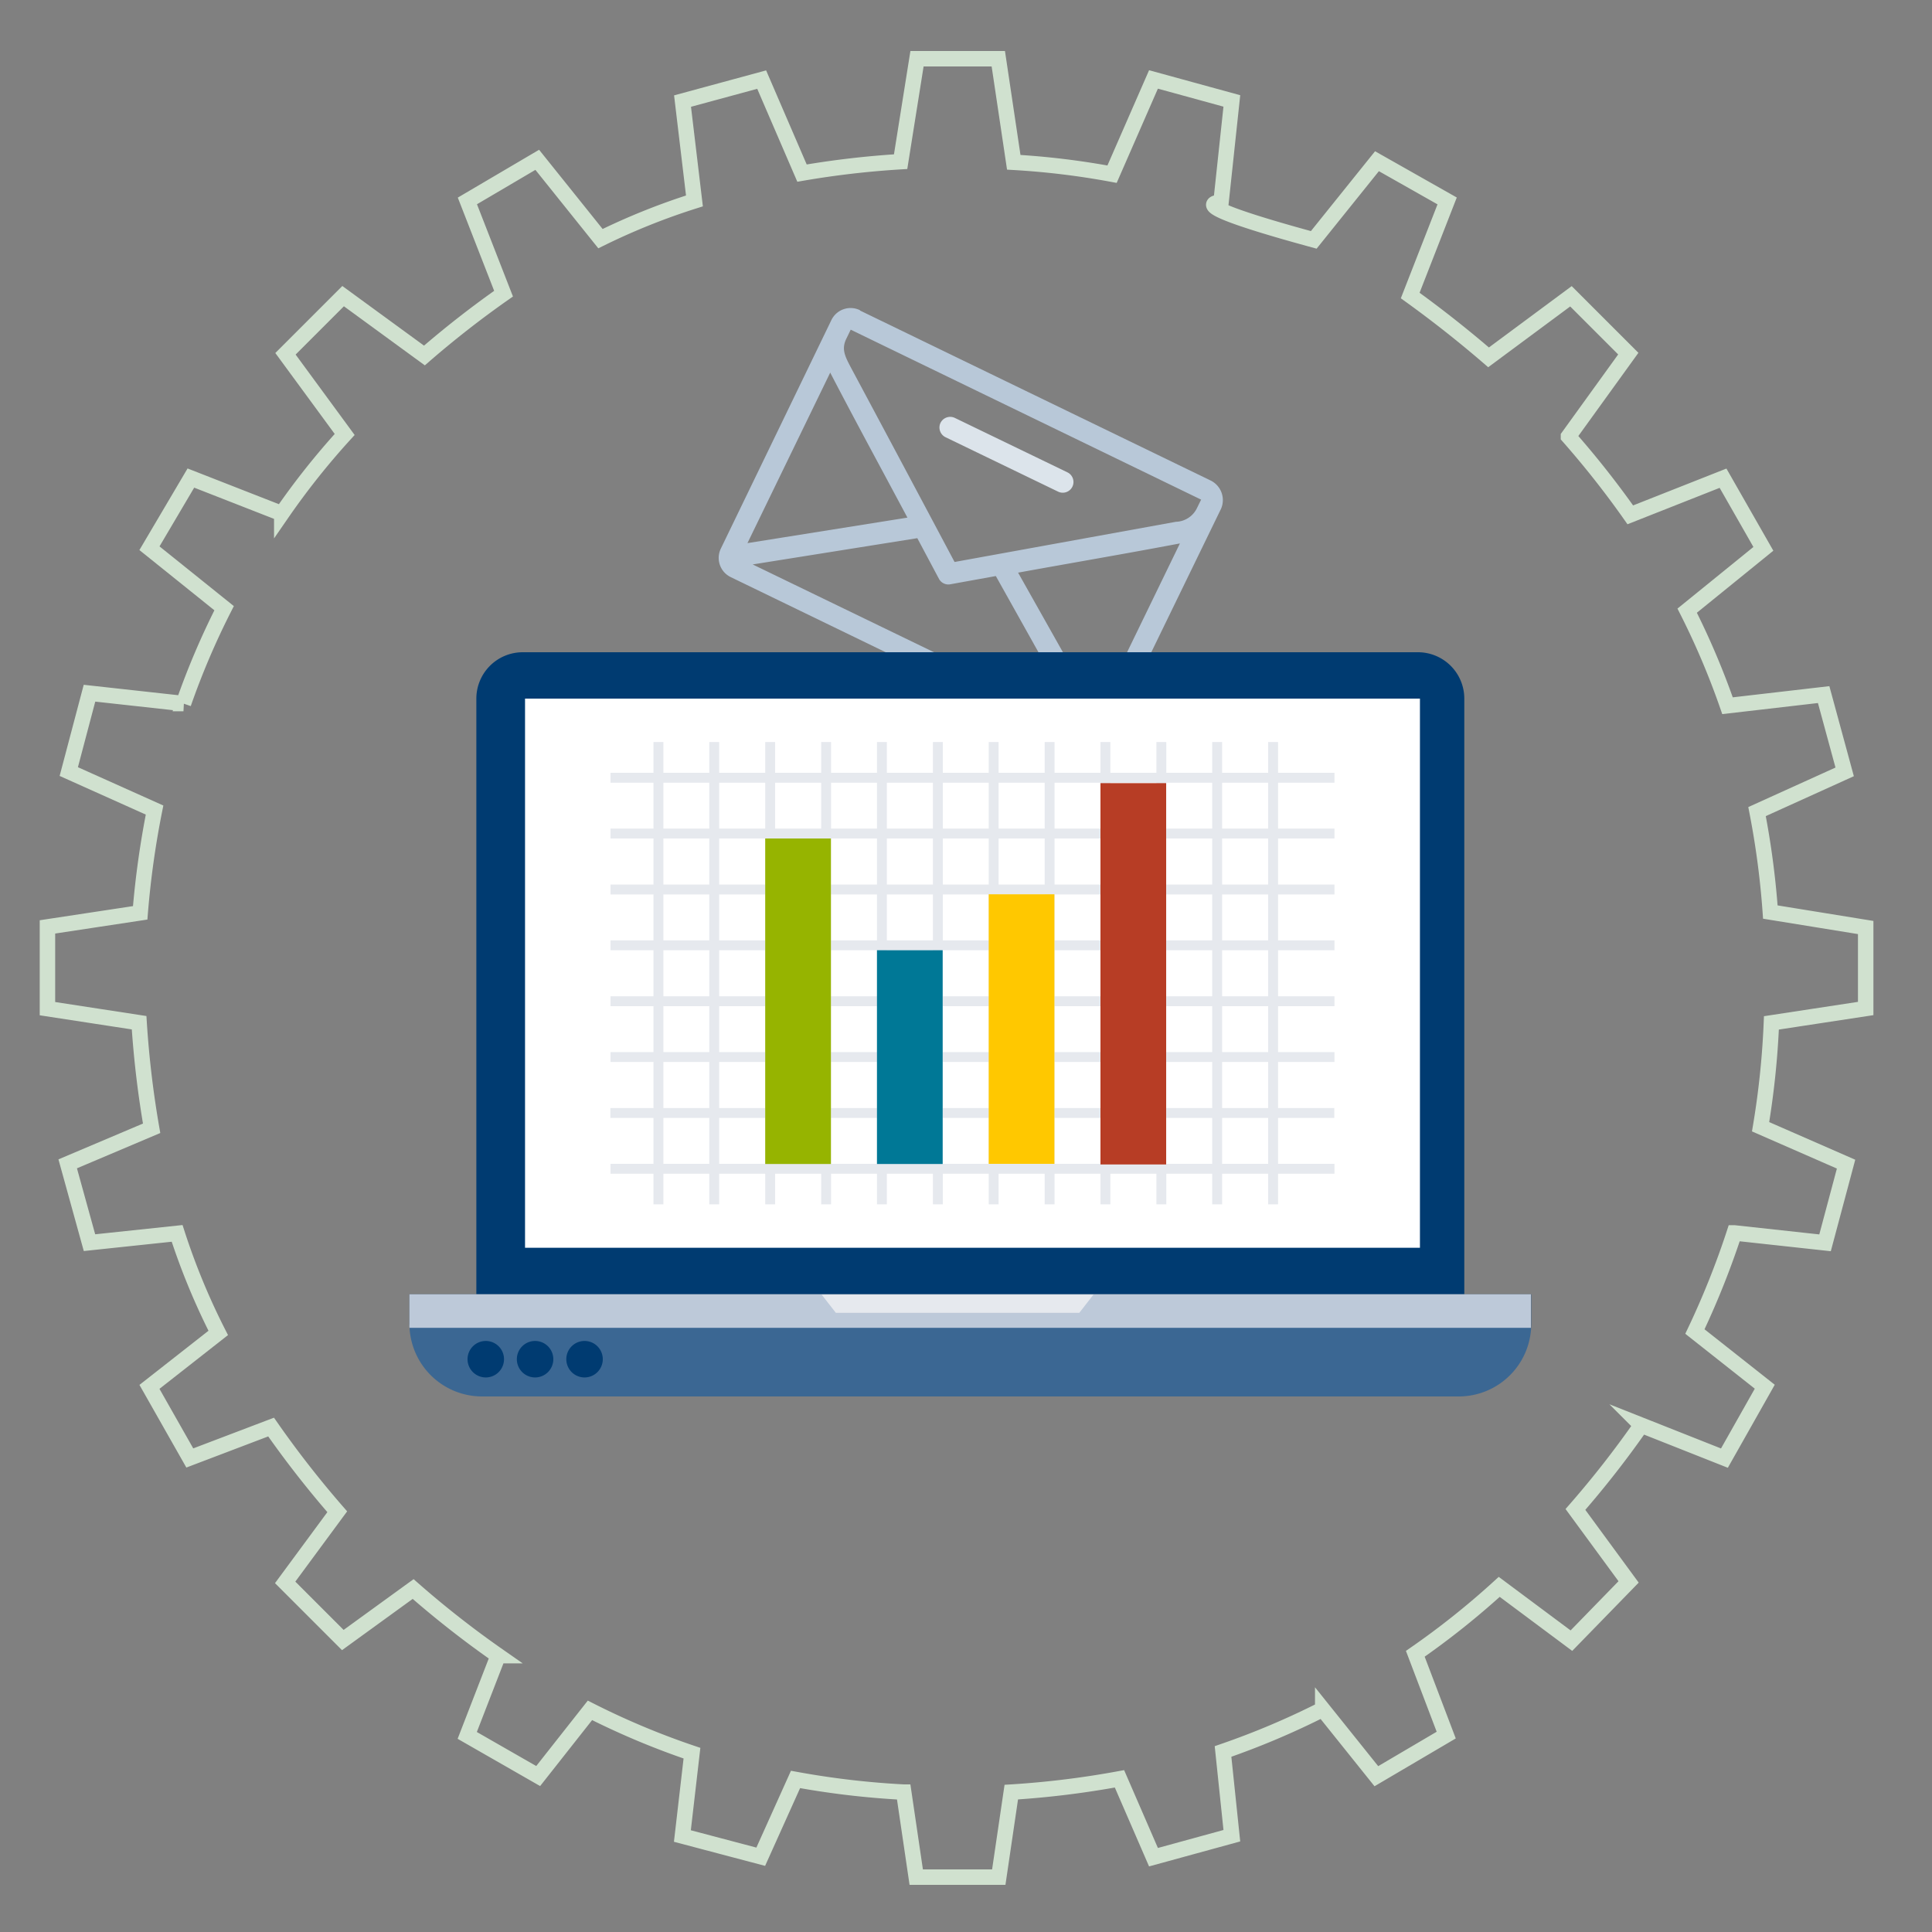 <svg xmlns="http://www.w3.org/2000/svg" viewBox="0 0 125 125">
  <rect x="0" y="0" width="125" height="125" fill="#808080" stroke="none"/>
  <title>_</title>
  <g>
    <g>
      <path d="M69.06,30.56a.69.69,0,1,1-.6,1.25l-7.28-3.52a.7.7,0,0,1-.33-.93.7.7,0,0,1,.93-.32l7.28,3.52Z" fill="#dce4eb"/>
      <path d="M55.64,20.09l22.69,11A1.41,1.41,0,0,1,79,32.92L71.82,47.69a1.39,1.39,0,0,1-1.85.65l-22.69-11a1.38,1.38,0,0,1-.64-1.85l7.15-14.78a1.38,1.38,0,0,1,1.85-.64ZM77.72,32.31l-.28.57a1.56,1.56,0,0,1-1.36.88l-14.32,2.6q-3.33-6.27-6.68-12.53c-.4-.76-.66-1.23-.32-1.92l.28-.58h0l22.68,11ZM71,46.16l5.34-11c-3.48.66-7,1.26-10.47,1.89L71,46.16Zm-22.3-9.64,21,10.17-5.27-9.42-2.93.53a.69.69,0,0,1-.75-.35l-1.4-2.63-10.66,1.7Zm5-12.38-5.34,11,10.35-1.65c-1.67-3.13-3.37-6.25-5-9.39Z" fill="#b8c8d8" fill-rule="evenodd"/>
    </g>
    <path d="M94.74,45.2V83.74H30.82V45.2a3,3,0,0,1,3-3H91.73A3,3,0,0,1,94.74,45.2Z" fill="#003b71"/>
    <rect x="33.97" y="45.2" width="57.9" height="35.53" fill="#fff"/>
    <path d="M99.07,83.74v1.92a4.69,4.69,0,0,1-4.69,4.69H31.19a4.7,4.7,0,0,1-4.7-4.69V83.74Z" fill="#3b6793"/>
    <path d="M99.05,85.91c0-.08,0-.16,0-.25V83.74H26.49v1.92a1.9,1.9,0,0,0,0,.25Z" fill="#bdc9d9"/>
    <polygon points="69.83 84.94 70.75 83.76 53.16 83.76 54.08 84.94 69.83 84.94" fill="#e6e9ee"/>
    <g>
      <path d="M32.61,87.94a1.18,1.18,0,1,1-1.18-1.18A1.18,1.18,0,0,1,32.61,87.94Z" fill="#003b71"/>
      <path d="M35.8,87.94a1.18,1.18,0,1,1-1.18-1.18A1.18,1.18,0,0,1,35.8,87.94Z" fill="#003b71"/>
      <path d="M39,87.94a1.18,1.18,0,1,1-1.18-1.18A1.18,1.18,0,0,1,39,87.94Z" fill="#003b71"/>
    </g>
    <g>
      <g>
        <g>
          <rect x="42.28" y="48.01" width="0.64" height="29.91" fill="#e6e9ee"/>
          <rect x="45.89" y="48.01" width="0.64" height="29.91" fill="#e6e9ee"/>
          <rect x="49.51" y="48.01" width="0.64" height="29.91" fill="#e6e9ee"/>
          <rect x="53.13" y="48.01" width="0.64" height="29.91" fill="#e6e9ee"/>
          <rect x="56.74" y="48.01" width="0.64" height="29.91" fill="#e6e9ee"/>
          <rect x="60.36" y="48.01" width="0.64" height="29.91" fill="#e6e9ee"/>
          <rect x="63.97" y="48.01" width="0.64" height="29.91" fill="#e6e9ee"/>
          <rect x="67.59" y="48.01" width="0.64" height="29.91" fill="#e6e9ee"/>
          <rect x="71.2" y="48.01" width="0.64" height="29.91" fill="#e6e9ee"/>
          <rect x="74.82" y="48.01" width="0.64" height="29.91" fill="#e6e9ee"/>
          <rect x="78.43" y="48.01" width="0.64" height="29.91" fill="#e6e9ee"/>
          <rect x="82.05" y="48.01" width="0.64" height="29.91" fill="#e6e9ee"/>
        </g>
        <g>
          <rect x="62.6" y="26.89" width="0.64" height="46.84" transform="translate(113.23 -12.6) rotate(90)" fill="#e6e9ee"/>
          <rect x="62.6" y="30.51" width="0.64" height="46.84" transform="translate(116.85 -8.99) rotate(90)" fill="#e6e9ee"/>
          <rect x="62.6" y="34.12" width="0.64" height="46.84" transform="translate(120.46 -5.37) rotate(90)" fill="#e6e9ee"/>
          <rect x="62.6" y="37.74" width="0.64" height="46.84" transform="translate(124.08 -1.76) rotate(90)" fill="#e6e9ee"/>
          <rect x="62.6" y="41.35" width="0.64" height="46.84" transform="translate(127.69 1.86) rotate(90)" fill="#e6e9ee"/>
          <rect x="62.6" y="44.97" width="0.64" height="46.84" transform="translate(131.31 5.47) rotate(90)" fill="#e6e9ee"/>
          <rect x="62.6" y="48.59" width="0.64" height="46.84" transform="translate(134.92 9.09) rotate(90)" fill="#e6e9ee"/>
          <rect x="62.6" y="52.2" width="0.64" height="46.84" transform="translate(138.54 12.7) rotate(90)" fill="#e6e9ee"/>
        </g>
      </g>
      <g>
        <rect x="71.2" y="50.67" width="4.25" height="24.67" fill="#b73d25"/>
        <rect x="63.97" y="57.86" width="4.25" height="17.44" fill="#ffc800"/>
        <rect x="49.51" y="54.25" width="4.25" height="21.06" fill="#96b400"/>
        <rect x="56.74" y="61.48" width="4.25" height="13.83" fill="#007896"/>
      </g>
    </g>
    <path d="M113.68,52.51a54.14,54.14,0,0,1,.86,6.5l6.17,1,0,5.24-6.1.93a54.2,54.2,0,0,1-.7,6.72l5.53,2.42-1.36,5.09-5.87-.64a54,54,0,0,1-2.55,6.38l4.52,3.57-2.61,4.62-5.38-2.13a63,63,0,0,1-4.26,5.45l3.44,4.69-3.7,3.8L97,102.67A52,52,0,0,1,91.57,107l2,5.26-4.52,2.66-3.47-4.33a51.12,51.12,0,0,1-6.45,2.73l.57,5.45-5.07,1.39-2.2-5.07a58.84,58.84,0,0,1-7,.86l-.81,5.5H59.28l-.81-5.5a54.51,54.51,0,0,1-7-.82l-2.25,5-5.07-1.34.62-5.36a50.07,50.07,0,0,1-6.6-2.77l-3.35,4.25-4.59-2.63,2-5.16a63,63,0,0,1-5.5-4.31l-4.55,3.3-3.73-3.73,3.37-4.57a64.78,64.78,0,0,1-4.28-5.48l-5.26,2L9.67,89.73l4.45-3.49a44.08,44.08,0,0,1-2.66-6.44l-5.67.6L4.38,75.3,9.81,73A63.31,63.31,0,0,1,9,66.17l-5.93-.91,0-5.29,6-.91A57.81,57.81,0,0,1,10,52.41L4.45,49.92l1.34-5.07,6.08.67a49.7,49.7,0,0,1,2.63-6.17L9.67,35.47l2.68-4.54,5.88,2.3a48.31,48.31,0,0,1,4.07-5.12l-3.83-5.22,3.73-3.73L27.46,23a63.32,63.32,0,0,1,5.12-4l-2.34-6,4.52-2.66,4.09,5.1A43.14,43.14,0,0,1,44.93,13l-.77-6.46,5.12-1.39,2.61,6.05a58.18,58.18,0,0,1,6.38-.74L59.33,3.8h5.26l1,6.7a50.92,50.92,0,0,1,6.36.77l2.68-6.13,5.07,1.39L79,13.08c-1.3.1-.09.78,6,2.44l4.09-5.09L93.63,13l-2.39,6.12c1.72,1.24,3.41,2.57,5.07,4l5.33-3.95,3.71,3.71-3.87,5.36a59.55,59.55,0,0,1,4,5.07l6-2.37,2.61,4.57-4.93,4a49.8,49.8,0,0,1,2.61,6.15l6.22-.72,1.36,5Z" fill="none" stroke="#d0e1cf" stroke-miterlimit="10" fill-rule="evenodd"/>
  </g>
</svg>

